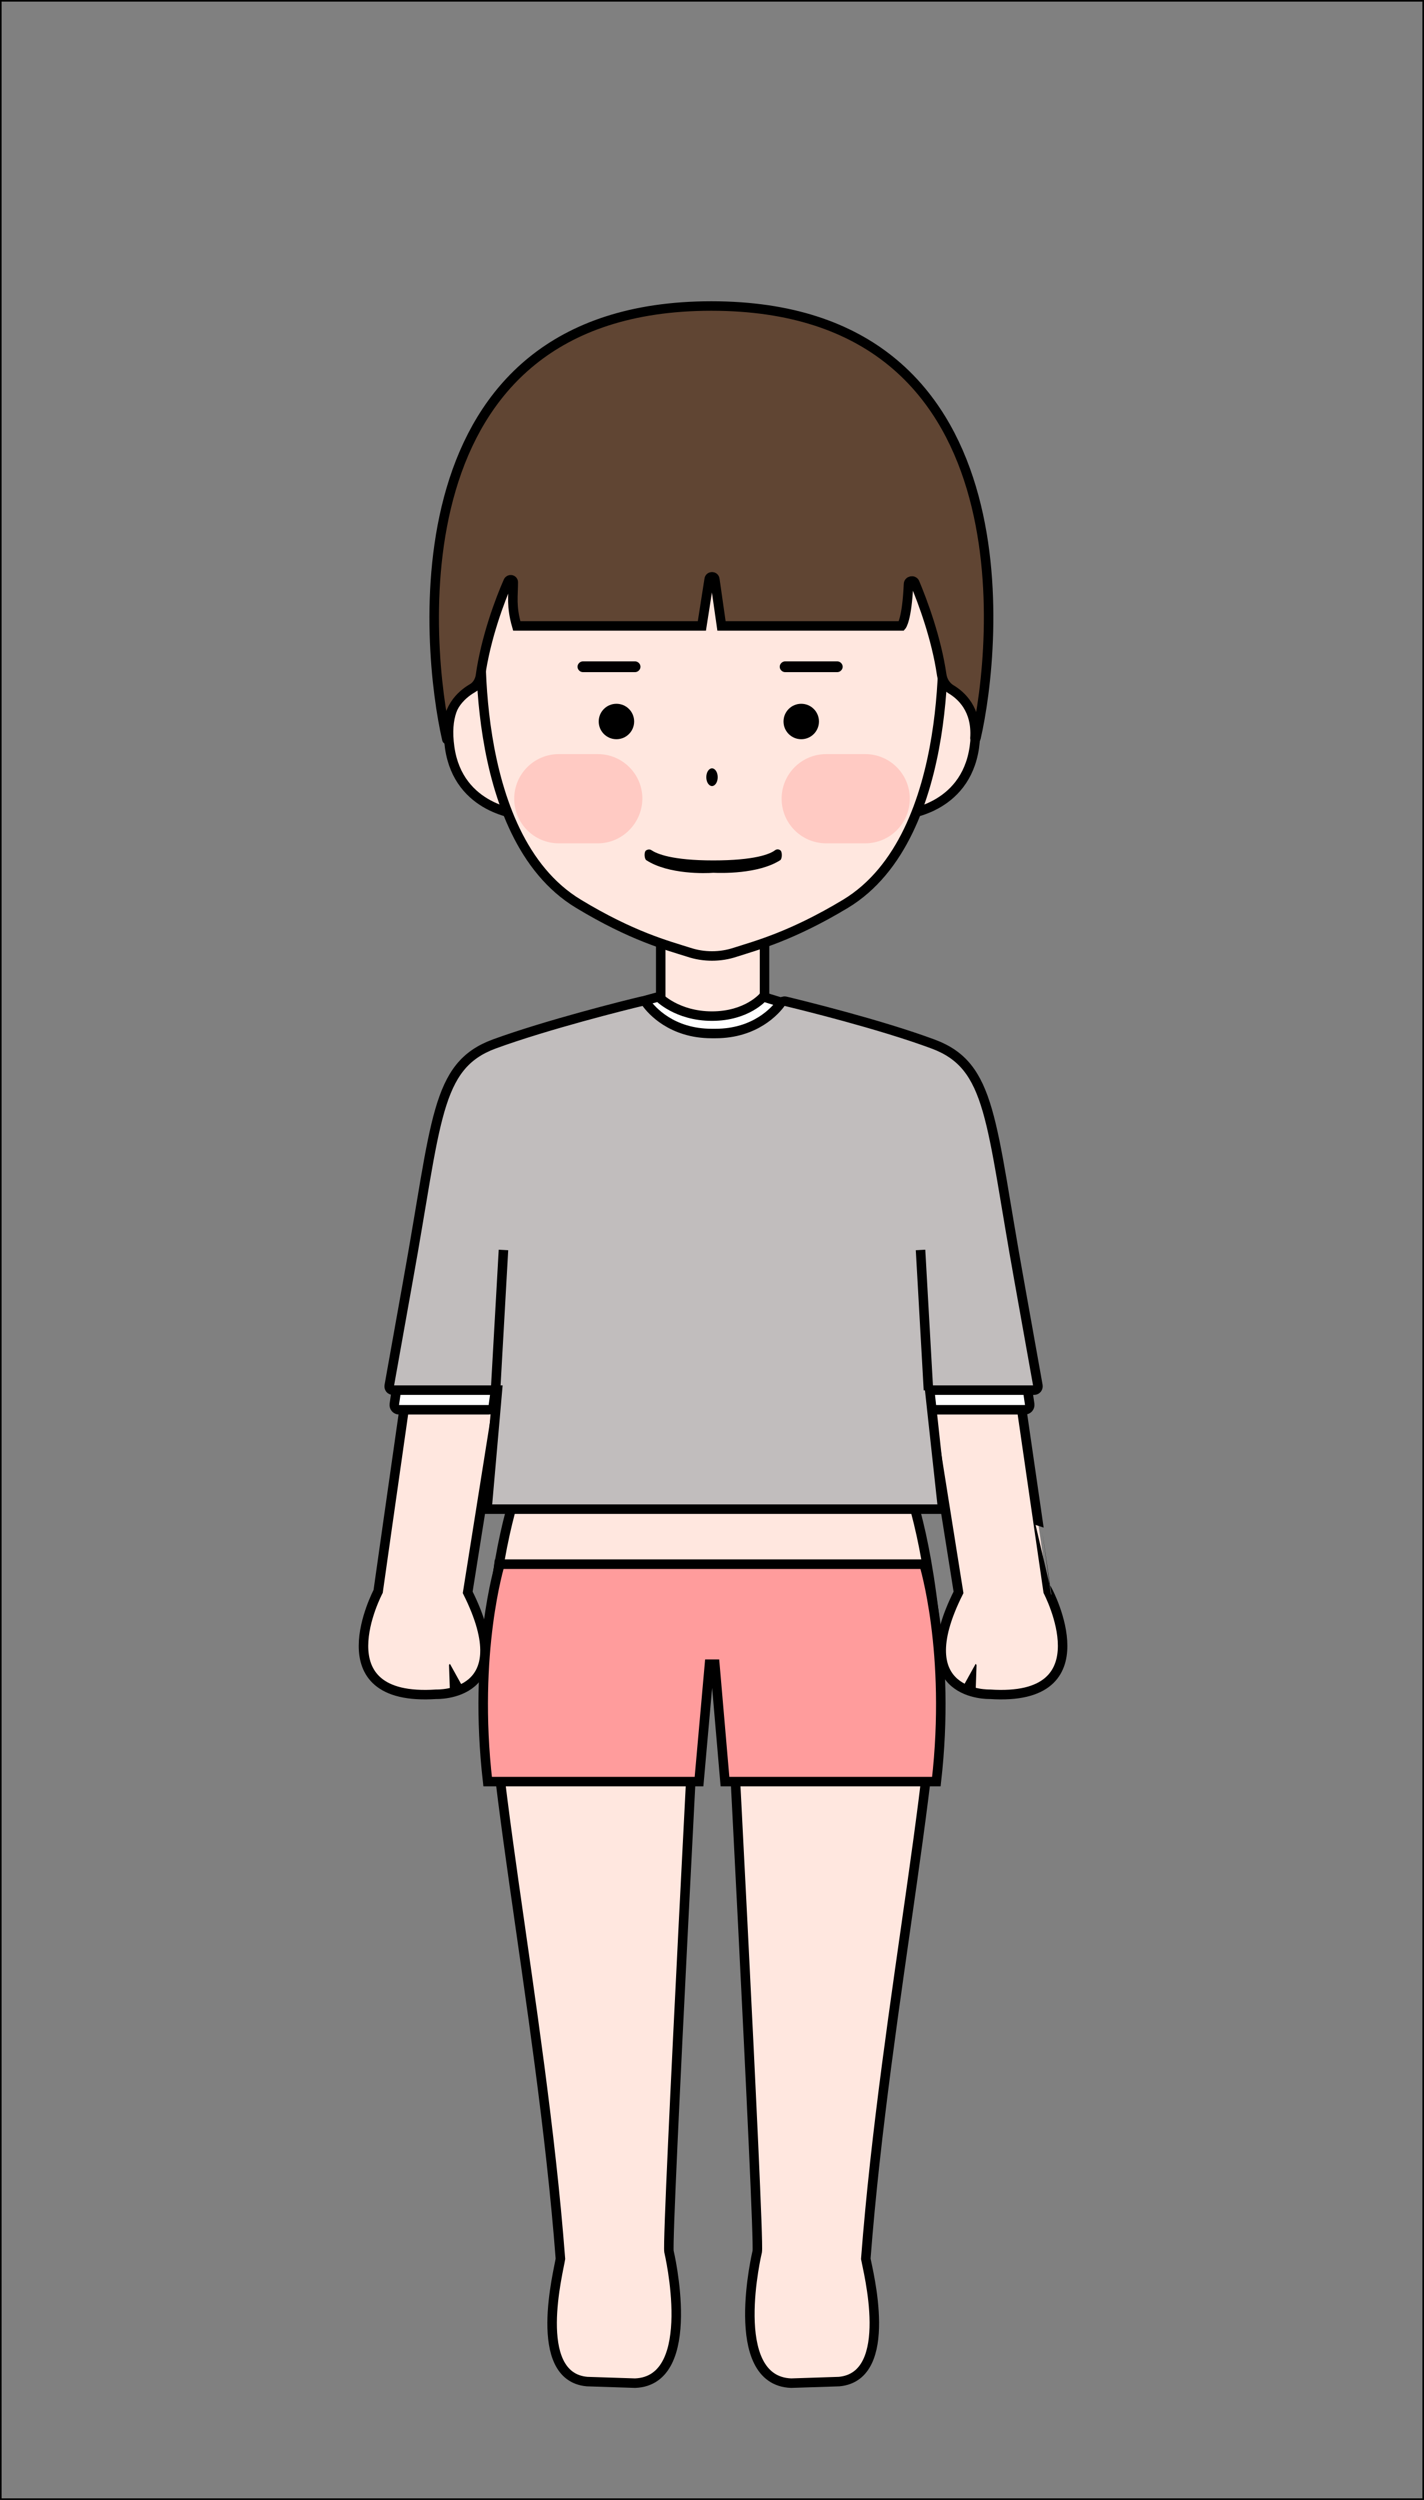 <?xml version="1.0" encoding="utf-8"?>
<!-- Generator: Adobe Illustrator 24.0.1, SVG Export Plug-In . SVG Version: 6.00 Build 0)  -->
<svg version="1.1" id="위치" xmlns="http://www.w3.org/2000/svg" xmlns:xlink="http://www.w3.org/1999/xlink" x="0px" y="0px"
	 viewBox="0 0 450 790" style="enable-background:new 0 0 450 790;" xml:space="preserve">
<rect x="0" y="0" width="450" height="790" fill="#808080" stroke="none"/>
<style type="text/css">
	.st0{fill:#FFE7DF;stroke:#000000;stroke-width:3;stroke-miterlimit:10;}
	.st1{fill:none;stroke:#000000;stroke-miterlimit:10;}
	.st2{fill:#FFCAC3;}
	.st3{fill:#CCC5C4;stroke:#000000;stroke-width:3;stroke-miterlimit:10;}
	.st4{fill:#604533;stroke:#000000;stroke-width:3;stroke-miterlimit:10;}
	.st5{fill:#FF9C9C;stroke:#000000;stroke-width:3;stroke-miterlimit:10;}
	.st6{fill:#FFFFFF;stroke:#000000;stroke-width:3;stroke-miterlimit:10;}
	.st7{fill:#C1BDBD;stroke:#000000;stroke-width:3;stroke-miterlimit:10;}
</style>
<path class="st0" d="M208.8,288.9v26.6c0,0-32,8.3-47.6,14.5c-15.5,6.2-19.2,19.4-21.5,33c-2.3,13.6-20.2,139.9-20.2,139.9
	s-18.5,35,18.4,32.5c0,0,26.5,1,9.9-32.2l18.9-118.8c0,0,1.7,55.2,0,70.6s-7.1,19.9-11.2,55.1c-4.2,35.3,15.4,122.8,21.6,203.7
	c-0.5,3.6-9.3,37.2,8.4,38.8l15.2,0.5c20.4-0.8,10.7-41.6,10.7-41.6c-0.8-4.6,9.8-204.4,9.8-204.4h8.3c0,0,10.6,199.8,9.8,204.4
	c0,0-9.8,40.8,10.7,41.6l15.2-0.5c17.8-1.7,9-35.3,8.4-38.8c6.2-80.9,25.7-168.4,21.6-203.7c-4.2-35.2-9.5-39.7-11.2-55.1
	c-1.7-15.4,0-70.6,0-70.6l18.9,118.8c-16.6,33.1,9.9,32.2,9.9,32.2c36.8,2.5,18.4-32.5,18.4-32.5S313,376.6,310.7,363
	c-2.3-13.6-6-26.8-21.5-33c-15.5-6.2-47.6-14.5-47.6-14.5v-26.6H208.8z"/>
<path d="M308.6,526.3l-0.3,8.5c0,0-2.5,0.2-4.2-1.4l4.1-7.4C308.2,525.7,308.6,525.9,308.6,526.3z"/>
<rect class="st1" width="450" height="790"/>
<g>
	<path class="st0" d="M154,216c0,0-14.7,0.4-11.9,20.2s22.3,21.2,22.3,21.2L154,216z"/>
	<path class="st0" d="M296,216c0,0,14.7,0.4,11.9,20.2c-2.9,19.8-22.3,21.2-22.3,21.2L296,216z"/>
</g>
<path class="st0" d="M297.8,196.2c0,0,4.4-75.2-72.8-75.2s-72.8,75.2-72.8,75.2s-5.2,67.8,30.6,89.4c17,10.3,28.2,13.2,34.8,15.3
	c4.8,1.6,10,1.6,14.8,0c6.5-2.1,17.7-5,34.8-15.3C302.9,264,297.8,196.2,297.8,196.2z"/>
<g>
	<path class="st2" d="M188.9,266.5h-12.3c-7.8,0-14.1-6.3-14.1-14.1v0c0-7.8,6.3-14.1,14.1-14.1h12.3c7.8,0,14.1,6.3,14.1,14.1v0
		C202.9,260.2,196.6,266.5,188.9,266.5z"/>
	<path class="st2" d="M273.4,266.5h-12.3c-7.8,0-14.1-6.3-14.1-14.1v0c0-7.8,6.3-14.1,14.1-14.1h12.3c7.8,0,14.1,6.3,14.1,14.1v0
		C287.5,260.2,281.2,266.5,273.4,266.5z"/>
</g>
<path class="st3" d="M167.1,401.3c0,0,7.8-20.8,25.3-16.6s32.8,28.5,32.8,28.5s-29.6,18.1-58.1,4.8C167.1,418,166,407.6,167.1,401.3
	z"/>
<path class="st3" d="M282.9,401.3c0,0-7.8-20.8-25.3-16.6s-32.8,28.5-32.8,28.5s29.6,18.1,58.1,4.8C282.9,418,284,407.6,282.9,401.3
	z"/>
<line class="st3" x1="225" y1="398.4" x2="225" y2="413.2"/>
<rect x="223.3" y="450.3" width="3" height="3"/>
<path class="st3" d="M157.7,494.3h134.2l1,7.4c0,0-41.8,24.2-68,24.2s-68.1-24.6-68.1-24.6L157.7,494.3z"/>
<path class="st4" d="M224.9,96.7L224.9,96.7C224.9,96.7,224.8,96.7,224.9,96.7c-0.1,0-0.2,0-0.2,0v0c-101.2,0.1-90,108.6-83.5,136.9
	c0,0.2,0.3,0.1,0.2-0.1c-0.9-9.5,4.5-14,7.7-15.9c1.5-0.8,2.4-2.3,2.7-3.9c1.7-12.2,6.2-24.1,8.8-30c0.4-0.8,1.6-0.6,1.6,0.3
	c0,4.4-0.7,7.5,1.1,13.8h58.5l2.3-14.7c0.1-1.1,1.7-1.1,1.8,0l2.1,14.7h56.9c0,0,1.7-1.9,2.2-13.2c0-1.1,1.6-1.4,2-0.4
	c2.5,6,6.8,17.4,8.5,29.1c0.3,1.9,1.3,3.5,2.9,4.5c3.2,1.9,8.2,6.3,7.6,15.4c0,0.2,0.3,0.2,0.3,0.1
	C315.1,204.3,325.7,96.8,224.9,96.7z"/>
<path class="st5" d="M225.9,525.9l3.2,37.1h66.8c4.7-40.9-3.9-68.7-3.9-68.7H158c0,0-8.6,27.8-3.9,68.7h66.8l3.3-37.1H225.9z"/>
<path class="st6" d="M324.3,436.3l1.1,7.5c0.1,0.9-0.6,1.7-1.5,1.7h-28.3c-0.8,0-1.4-0.6-1.5-1.3l-1.4-10.1c-0.1-1,0.7-1.8,1.6-1.7
	L323,435C323.7,435.1,324.2,435.6,324.3,436.3z"/>
<path class="st6" d="M125.7,436.3l-1.1,7.5c-0.1,0.9,0.6,1.7,1.5,1.7h28.3c0.8,0,1.4-0.6,1.5-1.3l1.4-10.1c0.1-1-0.7-1.8-1.6-1.7
	L127,435C126.3,435.1,125.8,435.6,125.7,436.3z"/>
<path class="st6" d="M203.7,316.2l4.4-1.2c0,0,5.8,6.1,16.9,6.1s16.2-6.1,16.2-6.1l7.5,2.3c0,0-3.3,12.7-22.5,12.7
	S196.9,318.1,203.7,316.2z"/>
<path class="st7" d="M293.8,439.3h33c0.8,0,1.3-0.7,1.2-1.4l-5.9-33c-9.2-50.9-8.6-68.1-27.3-75c-16.7-6.2-41.6-12.3-46.6-13.5
	c-0.5-0.1-1.1,0.1-1.4,0.5c-1.7,2.4-8.1,9.7-20.7,9.7h-1.2c-12.6,0-19-7.3-20.7-9.7c-0.3-0.4-0.9-0.6-1.4-0.5
	c-5.1,1.2-29.9,7.4-46.6,13.5c-18.7,6.9-18.1,24.2-27.3,75l-5.9,33c-0.1,0.8,0.4,1.4,1.2,1.4h33l-3.3,37.6h144L293.8,439.3z"/>
<line class="st4" x1="159.1" y1="395" x2="156.6" y2="439.3"/>
<line class="st4" x1="293.4" y1="439.3" x2="290.9" y2="395"/>
<path d="M141.9,526.3l0.3,8.5c0,0,2.5,0.2,4.2-1.4l-4.1-7.4C142.2,525.7,141.9,525.9,141.9,526.3z"/>
<path d="M264.6,212.4h-16.5c-0.9,0-1.7-0.8-1.7-1.7l0,0c0-0.9,0.8-1.7,1.7-1.7h16.5c0.9,0,1.7,0.8,1.7,1.7l0,0
	C266.3,211.6,265.5,212.4,264.6,212.4z"/>
<circle cx="253.2" cy="228" r="5.6"/>
<path d="M200.7,212.4h-16.5c-0.9,0-1.7-0.8-1.7-1.7l0,0c0-0.9,0.8-1.7,1.7-1.7h16.5c0.9,0,1.7,0.8,1.7,1.7l0,0
	C202.4,211.6,201.6,212.4,200.7,212.4z"/>
<circle cx="194.8" cy="228" r="5.6"/>
<ellipse cx="225" cy="245.6" rx="1.8" ry="2.8"/>
<path d="M246.7,268.8c-0.5-0.5-1.3-0.5-1.8-0.1c-1.6,1.2-6.4,3.2-19.5,3.2c-13.1,0-17.8-2.1-19.5-3.2c-0.5-0.4-1.3-0.3-1.8,0.1
	c-0.6,0.5-0.5,2.5,0.1,3c7,4.6,19,4.2,21.2,4c2.2,0.1,14.2,0.5,21.2-4C247.2,271.3,247.2,269.3,246.7,268.8z"/>
</svg>
